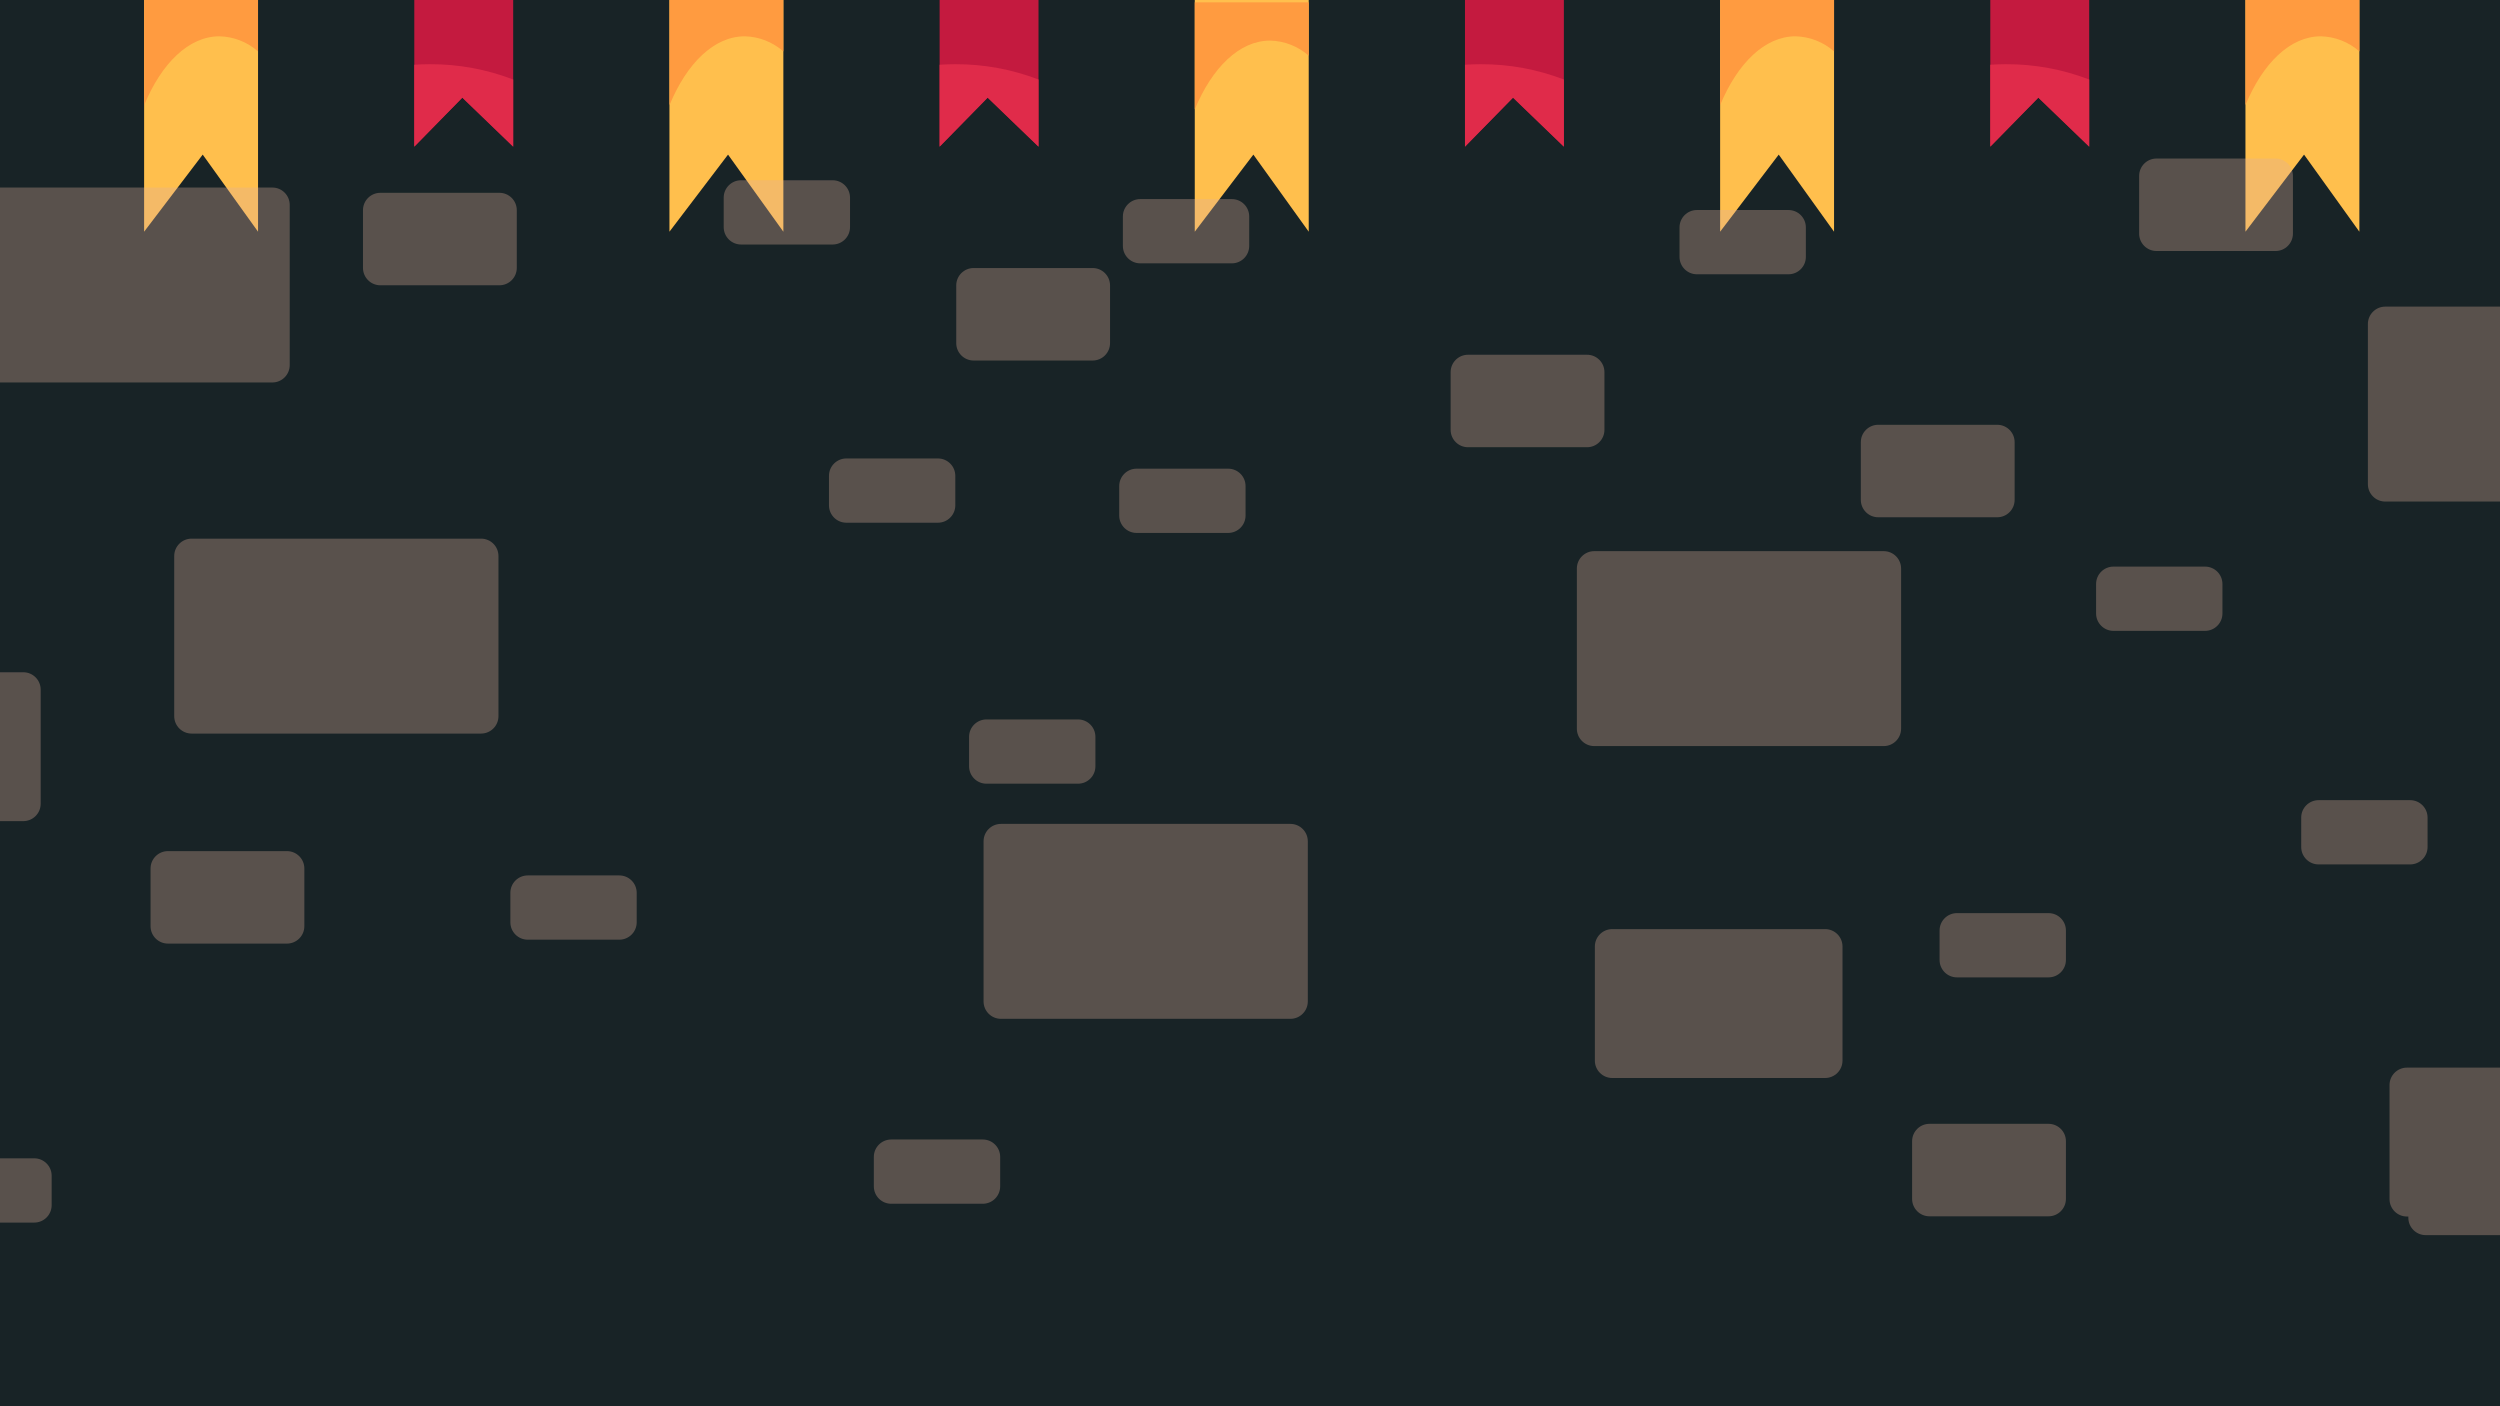<svg width="1280" height="720" viewBox="0 0 1280 720" fill="none" xmlns="http://www.w3.org/2000/svg">
    <g clip-path="url(#clip0_203_803)">
        <rect width="1280" height="720" fill="#182326"/>
        <path d="M212.116 -1H262.752V75.084L236.7 49.986L212.116 75.084V-1Z" fill="#C41A3F"/>
        <path d="M212.116 33.15C214.741 32.984 217.403 32.874 220.084 32.874C234.67 32.816 249.139 35.475 262.752 40.714V75.084L236.718 49.986L212.116 75.084V33.15Z" fill="#E02B4A"/>
        <path d="M481.082 -1H531.719V75.084L505.666 49.986L481.082 75.084V-1Z" fill="#C41A3F"/>
        <path d="M481.082 33.15C483.708 32.984 486.37 32.874 489.05 32.874C503.637 32.816 518.106 35.475 531.719 40.714V75.084L505.685 49.986L481.082 75.084V33.15Z" fill="#E02B4A"/>
        <path d="M750.067 -1H800.704V75.084L774.651 49.986L750.067 75.084V-1Z" fill="#C41A3F"/>
        <path d="M750.067 33.15C752.692 32.984 755.355 32.874 758.035 32.874C772.621 32.816 787.091 35.475 800.704 40.714V75.084L774.669 49.986L750.067 75.084V33.15Z" fill="#E02B4A"/>
        <path d="M1019.03 -1H1069.67V75.084L1043.62 49.986L1019.03 75.084V-1Z" fill="#C41A3F"/>
        <path d="M1019.03 33.15C1021.66 32.984 1024.32 32.874 1027 32.874C1041.59 32.816 1056.06 35.475 1069.67 40.714V75.084L1043.64 49.986L1019.03 75.084V33.15Z" fill="#E02B4A"/>
        <path d="M401.082 -1H342.752V118.634L372.753 79.16L401.082 118.634V-1Z" fill="#FFBF4D"/>
        <path d="M381.345 18.59C388.622 18.768 395.604 21.505 401.064 26.32V-1H342.789V53.823C351.657 32.342 365.647 18.59 381.345 18.59Z" fill="#FF9B40"/>
        <path d="M132.116 -1H73.786V118.634L103.786 79.16L132.116 118.634V-1Z" fill="#FFBF4D"/>
        <path d="M112.379 18.59C119.656 18.768 126.638 21.505 132.097 26.32V-1H73.823V53.823C82.691 32.342 96.681 18.59 112.379 18.59Z" fill="#FF9B40"/>
        <path d="M670.067 -1H611.719V118.634L641.719 79.16L670.067 118.634V-1Z" fill="#FFBF4D"/>
        <path d="M650.33 20.784C657.613 20.961 664.601 23.698 670.067 28.514V1.194H611.719V56.017C620.642 34.536 634.614 20.784 650.33 20.784Z" fill="#FF9B40"/>
        <path d="M1208 -1H1149.67V118.634L1179.67 79.16L1208 118.634V-1Z" fill="#FFBF4D"/>
        <path d="M1188.28 18.59C1195.56 18.771 1202.54 21.508 1208 26.32V-1H1149.67V53.823C1158.57 32.342 1172.55 18.59 1188.28 18.59Z" fill="#FF9B40"/>
        <path d="M939.033 -1H880.704V118.634L910.704 79.16L939.033 118.634V-1Z" fill="#FFBF4D"/>
        <path d="M919.315 18.59C926.592 18.768 933.574 21.505 939.033 26.32V-1H880.704V53.823C889.627 32.342 903.599 18.59 919.315 18.59Z" fill="#FF9B40"/>
        <g style="mix-blend-mode:overlay" opacity="0.33">
            <path d="M961.649 217.489H1022.59C1027.5 217.489 1031.49 221.475 1031.49 226.393V255.935C1031.49 260.852 1027.5 264.839 1022.59 264.839H961.649C956.731 264.839 952.745 260.852 952.745 255.935V226.393C952.745 221.475 956.731 217.489 961.649 217.489Z" fill="#DDAF9B"/>
            <path d="M987.904 575.399H1048.84C1053.76 575.399 1057.75 579.385 1057.75 584.303V613.844C1057.75 618.762 1053.76 622.749 1048.84 622.749H987.904C982.986 622.749 979 618.762 979 613.844V584.303C979 579.385 982.986 575.399 987.904 575.399Z" fill="#DDAF9B"/>
            <path d="M498.5 137.237H559.437C564.355 137.237 568.341 141.224 568.341 146.142V175.683C568.341 180.601 564.355 184.588 559.437 184.588H498.5C493.582 184.588 489.595 180.601 489.595 175.683V146.142C489.595 141.224 493.582 137.237 498.5 137.237Z" fill="#DDAF9B"/>
            <path d="M194.752 98.718H255.689C260.607 98.718 264.594 102.705 264.594 107.622V137.164C264.594 142.082 260.607 146.068 255.689 146.068H194.752C189.834 146.068 185.847 142.082 185.847 137.164V107.622C185.847 102.705 189.834 98.718 194.752 98.718Z" fill="#DDAF9B"/>
            <path d="M85.987 435.771H146.924C151.842 435.771 155.829 439.757 155.829 444.675V474.217C155.829 479.134 151.842 483.121 146.924 483.121H85.987C81.07 483.121 77.083 479.134 77.083 474.217V444.675C77.083 439.757 81.07 435.771 85.987 435.771Z" fill="#DDAF9B"/>
            <path d="M751.629 181.632H812.566C817.484 181.632 821.471 185.618 821.471 190.536V220.077C821.471 224.995 817.484 228.982 812.566 228.982H751.629C746.711 228.982 742.725 224.995 742.725 220.077V190.536C742.725 185.618 746.711 181.632 751.629 181.632Z" fill="#DDAF9B"/>
            <path d="M1104.14 81.166H1165.08C1170 81.166 1173.98 85.152 1173.98 90.07V119.612C1173.98 124.529 1170 128.516 1165.08 128.516H1104.14C1099.22 128.516 1095.24 124.529 1095.24 119.612V90.07C1095.24 85.152 1099.22 81.166 1104.14 81.166Z" fill="#DDAF9B"/>
            <path d="M98.105 275.782H246.307C251.225 275.782 255.212 279.768 255.212 284.686V366.682C255.212 371.6 251.225 375.587 246.307 375.587H98.105C93.187 375.587 89.2 371.6 89.2 366.682V284.686C89.2 279.768 93.187 275.782 98.105 275.782Z" fill="#DDAF9B"/>
            <path d="M512.49 421.835H660.692C665.61 421.835 669.597 425.822 669.597 430.74V512.736C669.597 517.654 665.61 521.64 660.692 521.64H512.49C507.572 521.64 503.586 517.654 503.586 512.736V430.74C503.586 425.822 507.572 421.835 512.49 421.835Z" fill="#DDAF9B"/>
            <path d="M816.256 282.189H964.458C969.376 282.189 973.363 286.176 973.363 291.094V373.09C973.363 378.008 969.376 381.994 964.458 381.994H816.256C811.339 381.994 807.352 378.008 807.352 373.09V291.094C807.352 286.176 811.339 282.189 816.256 282.189Z" fill="#DDAF9B"/>
            <path d="M825.473 475.704H934.458C939.376 475.704 943.363 479.69 943.363 484.608V543.03C943.363 547.948 939.376 551.934 934.458 551.934H825.473C820.555 551.934 816.569 547.948 816.569 543.03V484.608C816.569 479.69 820.555 475.704 825.473 475.704Z" fill="#DDAF9B"/>
            <path d="M1232.35 546.628H1341.33C1346.25 546.628 1350.24 550.615 1350.24 555.533V613.955C1350.24 618.872 1346.25 622.859 1341.33 622.859H1232.35C1227.43 622.859 1223.44 618.872 1223.44 613.955V555.533C1223.44 550.615 1227.43 546.628 1232.35 546.628Z" fill="#DDAF9B"/>
            <path d="M-97.062 344.191H11.923C16.841 344.191 20.828 348.178 20.828 353.096V411.517C20.828 416.435 16.841 420.422 11.923 420.422H-97.062C-101.98 420.422 -105.967 416.435 -105.967 411.517V353.096C-105.967 348.178 -101.98 344.191 -97.062 344.191Z" fill="#DDAF9B"/>
            <path d="M1221.26 156.992H1369.46C1374.38 156.992 1378.37 160.979 1378.37 165.897V247.893C1378.37 252.811 1374.38 256.797 1369.46 256.797H1221.26C1216.34 256.797 1212.36 252.811 1212.36 247.893V165.897C1212.36 160.979 1216.34 156.992 1221.26 156.992Z" fill="#DDAF9B"/>
            <path d="M-8.769 96.019H139.433C144.351 96.019 148.338 100.006 148.338 104.924V186.919C148.338 191.837 144.351 195.824 139.433 195.824H-8.769C-13.687 195.824 -17.673 191.837 -17.673 186.919V104.924C-17.673 100.006 -13.687 96.019 -8.769 96.019Z" fill="#DDAF9B"/>
            <path d="M379.435 92.292H426.308C431.226 92.292 435.213 96.279 435.213 101.196V116.288C435.213 121.206 431.226 125.193 426.308 125.193H379.435C374.517 125.193 370.531 121.206 370.531 116.288V101.196C370.531 96.279 374.517 92.292 379.435 92.292Z" fill="#DDAF9B"/>
            <path d="M583.819 101.931H630.692C635.61 101.931 639.596 105.918 639.596 110.835V125.927C639.596 130.845 635.61 134.832 630.692 134.832H583.819C578.901 134.832 574.914 130.845 574.914 125.927V110.835C574.914 105.918 578.901 101.931 583.819 101.931Z" fill="#DDAF9B"/>
            <path d="M1187.13 409.681H1234C1238.92 409.681 1242.91 413.668 1242.91 418.586V433.678C1242.91 438.596 1238.92 442.582 1234 442.582H1187.13C1182.21 442.582 1178.22 438.596 1178.22 433.678V418.586C1178.22 413.668 1182.21 409.681 1187.13 409.681Z" fill="#DDAF9B"/>
            <path d="M1241.97 599.487H1288.84C1293.76 599.487 1297.75 603.474 1297.75 608.391V623.483C1297.75 628.401 1293.76 632.388 1288.84 632.388H1241.97C1237.05 632.388 1233.07 628.401 1233.07 623.483V608.391C1233.07 603.474 1237.05 599.487 1241.97 599.487Z" fill="#DDAF9B"/>
            <path d="M868.821 107.531H915.694C920.612 107.531 924.599 111.517 924.599 116.435V131.527C924.599 136.445 920.612 140.432 915.694 140.432H868.821C863.903 140.432 859.917 136.445 859.917 131.527V116.435C859.917 111.517 863.903 107.531 868.821 107.531Z" fill="#DDAF9B"/>
            <path d="M433.34 234.729H480.213C485.131 234.729 489.118 238.715 489.118 243.633V258.725C489.118 263.643 485.131 267.63 480.213 267.63H433.34C428.422 267.63 424.436 263.643 424.436 258.725V243.633C424.436 238.715 428.422 234.729 433.34 234.729Z" fill="#DDAF9B"/>
            <path d="M581.946 239.961H628.819C633.737 239.961 637.724 243.948 637.724 248.866V263.958C637.724 268.876 633.737 272.862 628.819 272.862H581.946C577.028 272.862 573.041 268.876 573.041 263.958V248.866C573.041 243.948 577.028 239.961 581.946 239.961Z" fill="#DDAF9B"/>
            <path d="M270.212 448.219H317.085C322.002 448.219 325.989 452.205 325.989 457.123V472.215C325.989 477.133 322.002 481.12 317.085 481.12H270.212C265.294 481.12 261.307 477.133 261.307 472.215V457.123C261.307 452.205 265.294 448.219 270.212 448.219Z" fill="#DDAF9B"/>
            <path d="M1082.11 290.102H1128.98C1133.9 290.102 1137.89 294.089 1137.89 299.007V314.099C1137.89 319.017 1133.9 323.004 1128.98 323.004H1082.11C1077.19 323.004 1073.2 319.017 1073.2 314.099V299.007C1073.2 294.089 1077.19 290.102 1082.11 290.102Z" fill="#DDAF9B"/>
            <path d="M1001.97 467.515H1048.84C1053.76 467.515 1057.75 471.502 1057.75 476.42V491.512C1057.75 496.43 1053.76 500.416 1048.84 500.416H1001.97C997.05 500.416 993.063 496.43 993.063 491.512V476.42C993.063 471.502 997.05 467.515 1001.97 467.515Z" fill="#DDAF9B"/>
            <path d="M505.073 368.353H551.946C556.864 368.353 560.85 372.339 560.85 377.257V392.349C560.85 397.267 556.864 401.254 551.946 401.254H505.073C500.155 401.254 496.168 397.267 496.168 392.349V377.257C496.168 372.339 500.155 368.353 505.073 368.353Z" fill="#DDAF9B"/>
            <path d="M456.308 583.422H503.182C508.1 583.422 512.086 587.409 512.086 592.326V607.418C512.086 612.336 508.1 616.323 503.182 616.323H456.308C451.391 616.323 447.404 612.336 447.404 607.418V592.326C447.404 587.409 451.391 583.422 456.308 583.422Z" fill="#DDAF9B"/>
            <path d="M-29.332 593.061H17.541C22.459 593.061 26.446 597.048 26.446 601.965V617.057C26.446 621.975 22.459 625.962 17.541 625.962H-29.332C-34.25 625.962 -38.236 621.975 -38.236 617.057V601.965C-38.236 597.048 -34.25 593.061 -29.332 593.061Z" fill="#DDAF9B"/>
        </g>
    </g>
    <defs>
        <clipPath id="clip0_203_803">
            <rect width="1280" height="720" fill="white"/>
        </clipPath>
    </defs>
</svg>
